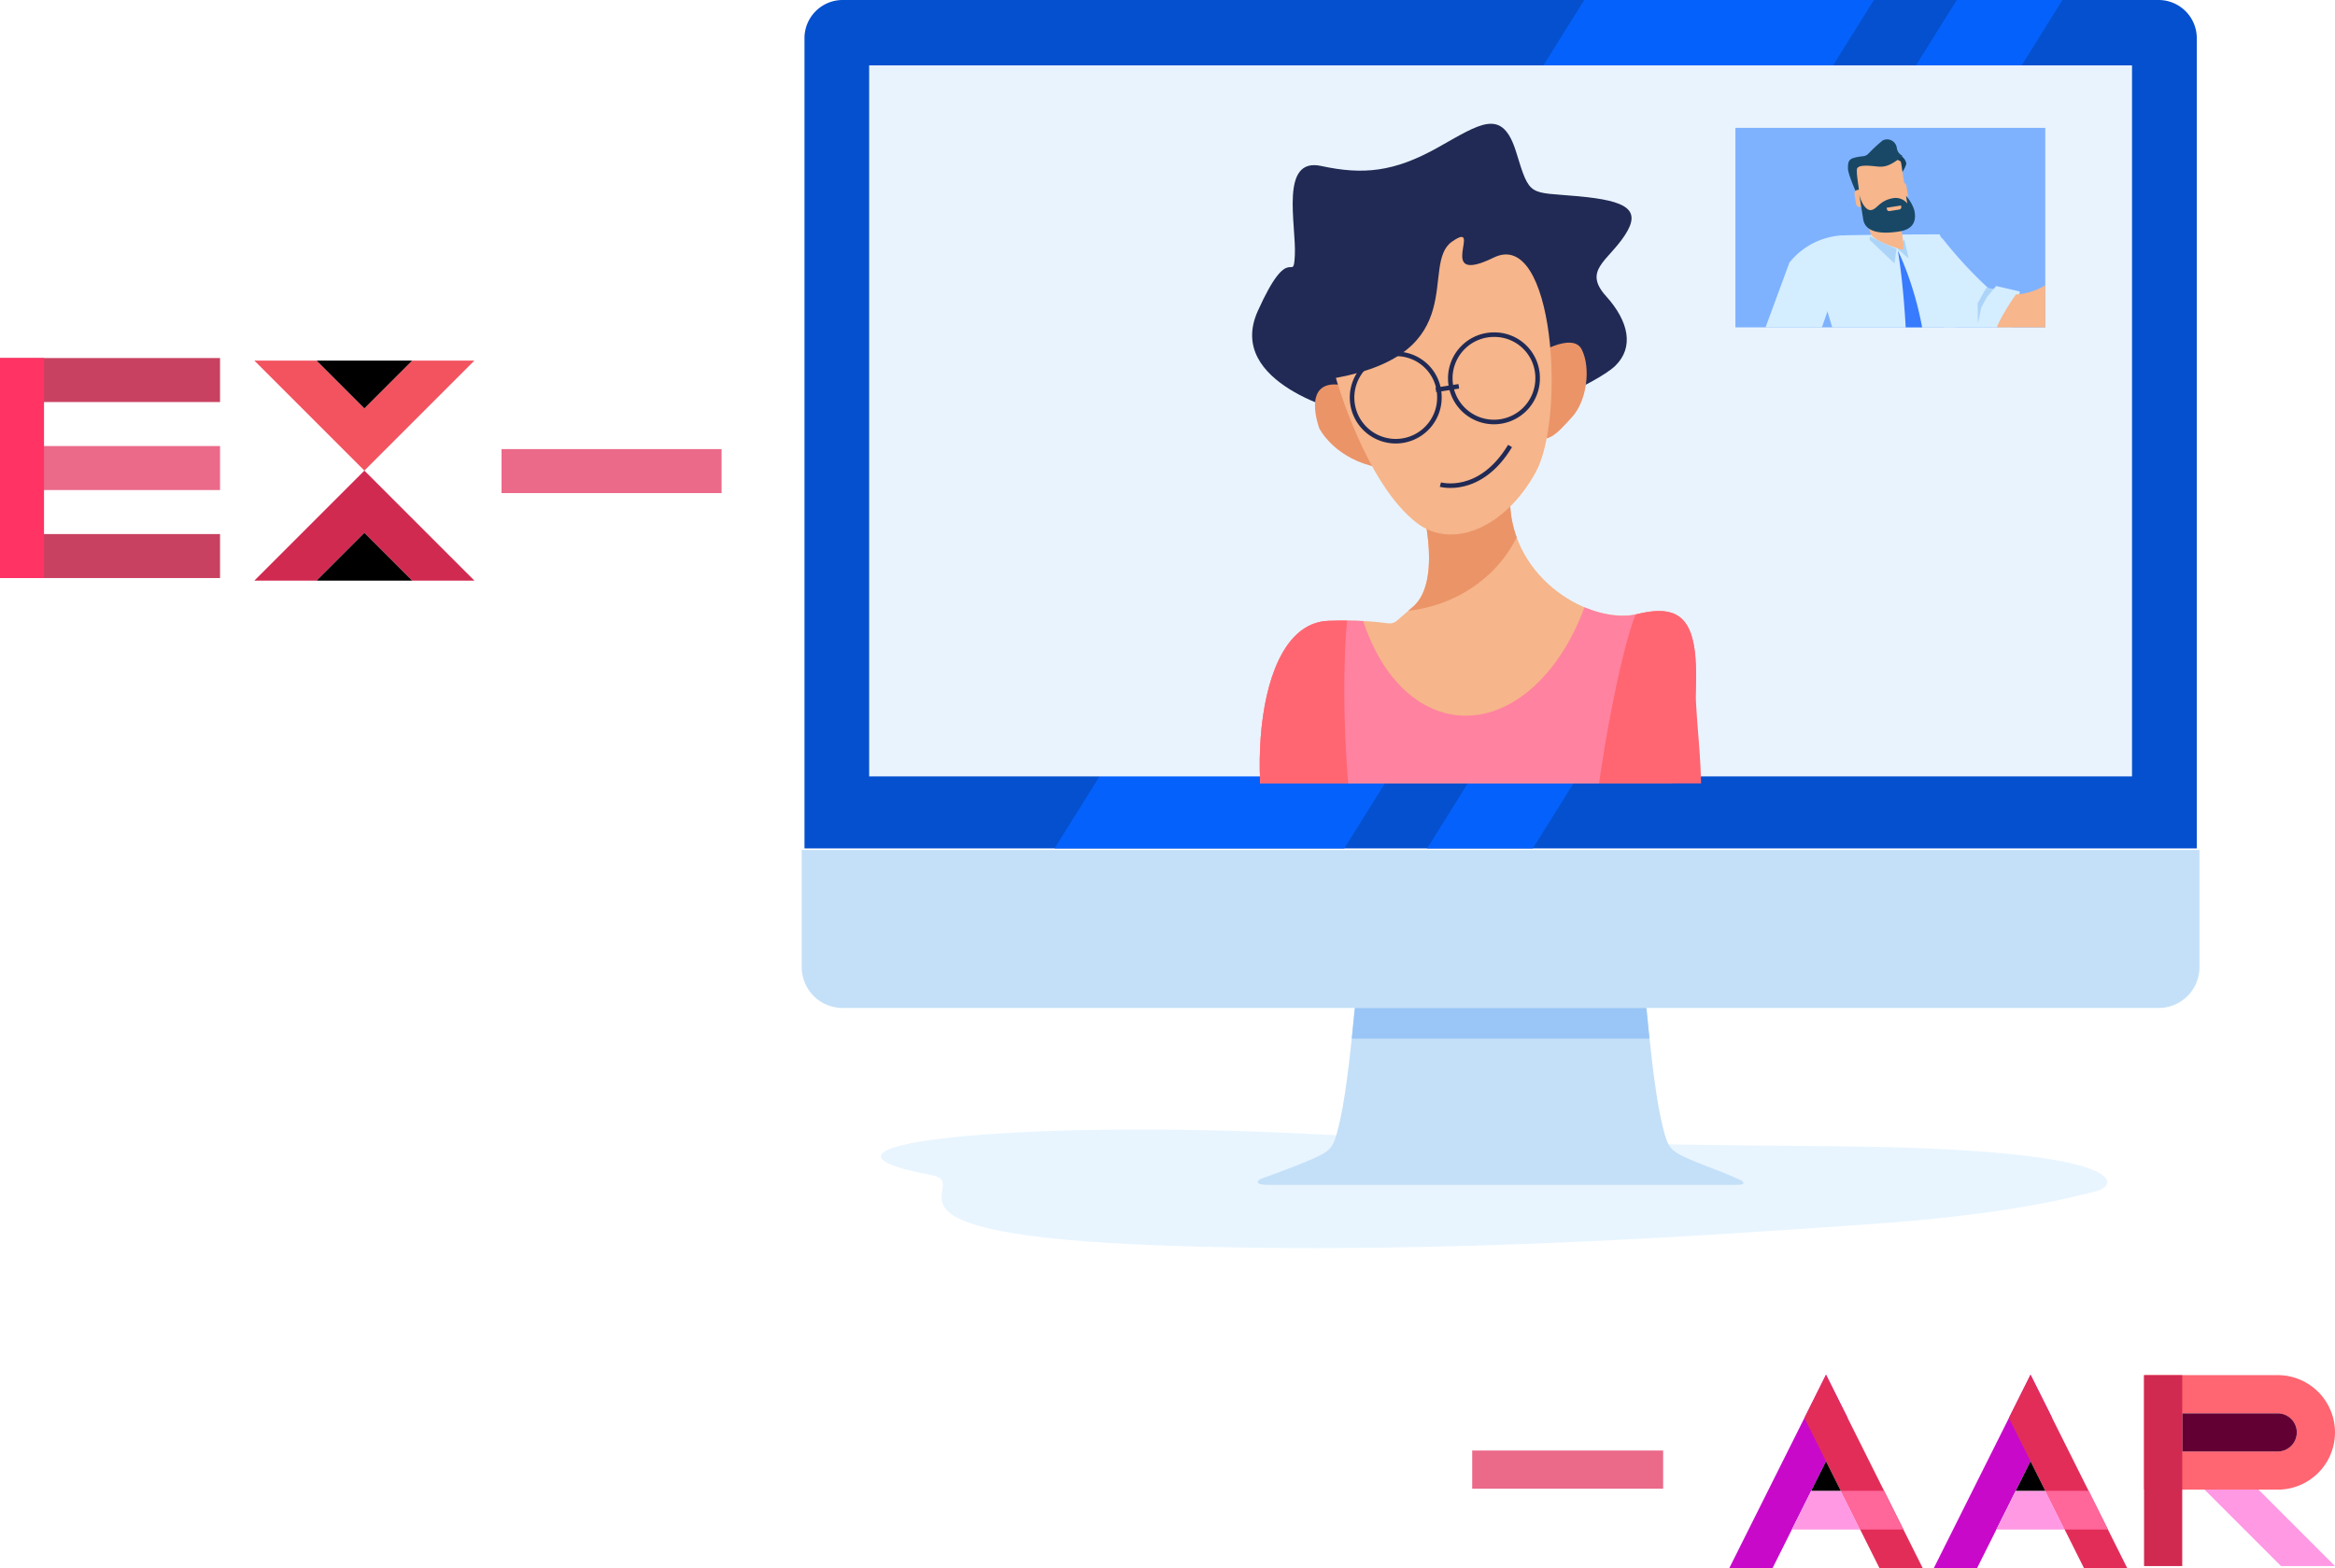 <svg xmlns="http://www.w3.org/2000/svg" xmlns:xlink="http://www.w3.org/1999/xlink" width="505.265" height="339.384" viewBox="0 0 505.265 339.384">
  <defs>
    <clipPath id="clip-path">
      <rect id="Rectangle_527" data-name="Rectangle 527" width="181.878" height="151.488" fill="none"/>
    </clipPath>
    <clipPath id="clip-path-2">
      <rect id="Rectangle_531" data-name="Rectangle 531" width="67.056" height="43.173" fill="#7eb2ff"/>
    </clipPath>
    <clipPath id="clip-path-3">
      <rect id="Rectangle_651" data-name="Rectangle 651" width="186.7" height="41.874" fill="none"/>
    </clipPath>
  </defs>
  <g id="Group_18091" data-name="Group 18091" transform="translate(-52.935 -1343.616)">
    <g id="Group_903" data-name="Group 903" transform="translate(-151.479 -112.814)">
      <g id="Group_725" data-name="Group 725" transform="translate(-706.047 -520.234)">
        <path id="Path_433" data-name="Path 433" d="M1316.343,2364.86c-18.614-.136-76.294-.74-111.3-2.588-64.9-3.426-117.924,2.333-83.1,8.855,9.73,1.822-18.347,12.8,50.358,15.234,60.311,2.139,121.8-2.547,151.556-4.56s43.493-5.566,49.87-7.167C1379.332,2373.226,1381.409,2365.336,1316.343,2364.86Z" transform="translate(-9.825 -140.137)" fill="#e8f5ff"/>
        <g id="Group_719" data-name="Group 719" transform="translate(1083.943 1976.664)">
          <g id="Group_715" data-name="Group 715">
            <g id="Group_714" data-name="Group 714">
              <path id="Path_434" data-name="Path 434" d="M1386.161,2160.276V1984.915a8.27,8.27,0,0,0-8.255-8.251H1093.139a8.264,8.264,0,0,0-8.255,8.251v175.361Z" transform="translate(-1084.286 -1976.664)" fill="#0450ce"/>
              <path id="Path_435" data-name="Path 435" d="M1083.943,2266.055v25.359a8.847,8.847,0,0,0,8.853,8.838h284.767a8.843,8.843,0,0,0,8.839-8.838v-25.359Z" transform="translate(-1083.943 -2082.113)" fill="#c4e0f8"/>
              <path id="Path_436" data-name="Path 436" d="M1343.84,2357.2s-2.192-1.07-4.713-2.021c-2.685-1.013-5.916-2.276-7.821-3.187-3.326-1.6-3.615-2.653-4.86-8.1-1.358-5.964-2.639-18.545-3.152-24.031h-63.079c-.523,5.487-1.8,18.067-3.156,24.031-1.248,5.451-1.53,6.5-4.863,8.1-1.895.907-5.061,2.152-7.734,3.16h0c-2.559.959-4.644,1.7-4.644,1.7s-2.037,1.13,1.224,1.288h101.42C1345.52,2358.2,1343.84,2357.2,1343.84,2357.2Z" transform="translate(-1140.512 -2101.717)" fill="#c4e0f8"/>
              <path id="Path_437" data-name="Path 437" d="M1335.621,2326.487c-.282-2.614-.519-4.957-.668-6.631h-63.092c-.152,1.675-.384,4.018-.663,6.631Z" transform="translate(-1152.176 -2101.717)" fill="#99c6f6"/>
              <path id="Path_438" data-name="Path 438" d="M1170.01,2160.275h62.707l114.6-183.612h-62.687Z" transform="translate(-1115.304 -1976.664)" fill="#0561fb"/>
              <path id="Path_439" data-name="Path 439" d="M1296.85,2160.275h22.887l114.6-183.612h-22.884Z" transform="translate(-1161.523 -1976.664)" fill="#0561fb"/>
              <rect id="Rectangle_526" data-name="Rectangle 526" width="273.27" height="153.876" transform="translate(14.591 14.15)" fill="#e9f3fd"/>
            </g>
          </g>
          <g id="Group_718" data-name="Group 718" transform="translate(55.057 18.053)">
            <g id="Group_717" data-name="Group 717" clip-path="url(#clip-path)">
              <g id="Group_716" data-name="Group 716" transform="translate(42.408 8.732)">
                <path id="Path_440" data-name="Path 440" d="M1257.581,2081.33s-26.132-6.224-19.1-21.947,7.706-5.569,8.041-12.121-3.351-21.292,5.7-19.326,15.745,1.31,25.125-3.93,14.071-8.845,17.086.982,2.68,8.517,13.4,9.5,13.735,2.948,10.051,8.516-9.047,7.535-4.021,13.1,6.031,11.137,2.01,15.068-21.945,11.3-21.945,11.3Z" transform="translate(-1237.282 -2018.803)" fill="#212a54"/>
                <path id="Path_441" data-name="Path 441" d="M1331.881,2096.254s8.48-5.5,10.5-1.421,1.052,11.168-2.138,14.633-6.98,8.282-9.437.266S1331.881,2096.254,1331.881,2096.254Z" transform="translate(-1271.044 -2045.959)" fill="#eb9468"/>
                <path id="Path_442" data-name="Path 442" d="M1259.611,2117.058s-3.951-10.435,4.371-9.443c4.6.548,10.222,5.087,11.519,9.572s3.441,10.19-4.8,7.948S1259.611,2117.058,1259.611,2117.058Z" transform="translate(-1245.077 -2051.141)" fill="#eb9468"/>
                <path id="Path_443" data-name="Path 443" d="M1274.437,2141.876s5.528,18.181-1.508,24.077-.5,2.457-18.09,2.948-17.794,42.075-10.257,55.833,50.755,18.672,62.816,12.284,26.337-39.126,26.838-53.375-2.512-18.672-12.562-16.215-27.136-7.37-27.639-24.077S1274.437,2141.876,1274.437,2141.876Z" transform="translate(-1238.224 -2061.334)" fill="#f6b58a"/>
                <path id="Path_444" data-name="Path 444" d="M1313.891,2150.821a23.916,23.916,0,0,1-1.424-7.471c-.5-16.705-19.6-1.474-19.6-1.474s5.528,18.181-1.508,24.077c-.333.278-.634.536-.91.774C1300.935,2165.554,1309.725,2159.353,1313.891,2150.821Z" transform="translate(-1256.656 -2061.334)" fill="#eb9468"/>
                <path id="Path_445" data-name="Path 445" d="M1265.792,2087.833s6.411,22.946,17.589,31.447c7.538,5.733,18.928,1.147,25.629-10.973,6.561-11.87,4.02-52.9-9.045-46.516s-2.011-8.353-9.046-3.439S1295.441,2082.428,1265.792,2087.833Z" transform="translate(-1247.671 -2032.842)" fill="#f6b58a"/>
                <path id="Path_446" data-name="Path 446" d="M1321.675,2184.885c-3.354.82-7.49.266-11.533-1.45-5.39,14.673-16.038,24.413-27.3,23.382-9.341-.854-16.862-8.911-20.592-20.417-1.827-.09-4.22-.13-7.41-.042-17.588.491-17.794,42.075-10.257,55.833s50.755,18.672,62.816,12.284,26.337-39.126,26.838-53.375S1331.724,2182.428,1321.675,2184.885Z" transform="translate(-1238.224 -2078.792)" fill="#ff82a0"/>
                <path id="Path_447" data-name="Path 447" d="M1258.778,2187.959c-1.16-.006-2.461.007-3.94.048-17.588.491-17.794,42.075-10.257,55.833,3,5.473,11.644,9.544,21.726,12.063C1257.02,2236.454,1257.687,2197.808,1258.778,2187.959Z" transform="translate(-1238.224 -2080.441)" fill="#ff6671"/>
                <path id="Path_448" data-name="Path 448" d="M1362.275,2185.348c-.155.037-.313.07-.472.1-3.708,9.018-10.53,44.433-10.512,67.489,33.429,2.734,23.089-38.4,23.546-51.376C1375.34,2187.313,1372.325,2182.891,1362.275,2185.348Z" transform="translate(-1278.825 -2079.256)" fill="#ff6671"/>
                <path id="Path_449" data-name="Path 449" d="M1290.2,2106.386a9.45,9.45,0,1,1-9.447-9.237A9.344,9.344,0,0,1,1290.2,2106.386Z" transform="translate(-1249.679 -2047.351)" fill="none" stroke="#212a54" stroke-miterlimit="10" stroke-width="0.985"/>
                <path id="Path_450" data-name="Path 450" d="M1323.64,2099.847a9.45,9.45,0,1,1-9.447-9.237A9.344,9.344,0,0,1,1323.64,2099.847Z" transform="translate(-1261.865 -2044.969)" fill="none" stroke="#212a54" stroke-miterlimit="10" stroke-width="0.985"/>
                <line id="Line_207" data-name="Line 207" y1="0.768" x2="4.963" transform="translate(39.761 56.819)" fill="none" stroke="#212a54" stroke-miterlimit="10" stroke-width="0.985"/>
                <path id="Path_451" data-name="Path 451" d="M1301.37,2136.864s8.543,2.457,15.076-8.353" transform="translate(-1260.635 -2058.779)" fill="none" stroke="#212a54" stroke-miterlimit="10" stroke-width="0.985"/>
              </g>
            </g>
          </g>
        </g>
        <g id="Group_724" data-name="Group 724" transform="translate(1285.979 2004.335)">
          <rect id="Rectangle_528" data-name="Rectangle 528" width="67.056" height="43.173" transform="translate(0)" fill="#7eb2ff"/>
          <g id="Group_723" data-name="Group 723" transform="translate(0)" clip-path="url(#clip-path-2)">
            <g id="Group_722" data-name="Group 722" transform="translate(2.868 2.528)">
              <path id="Path_452" data-name="Path 452" d="M1433.009,2246.832c.209.281.053,1.021.053,1.021a22.65,22.65,0,0,1-4.886.162,5.977,5.977,0,0,1-1.321-.676c-.083-.053-.229-.363-.309-.415-.149-.1-.227.065-.352-.021a4.057,4.057,0,0,1-.564-.427,4.22,4.22,0,0,1,.116-2.609s3.151-1.159,3.739-.361C1430.865,2245.386,1432.547,2246.218,1433.009,2246.832Z" transform="translate(-1413.308 -2103.993)" fill="#163f59"/>
              <path id="Path_453" data-name="Path 453" d="M1467.947,2243.872l.548,3.007h1.443s.161-.425.408-.425c.209,0,.478.425.762.425h7.435s.134-.633-.029-.85a2.773,2.773,0,0,0-.9-.4c-1.51-.445-5.831-1.836-6.583-3.35C1470.119,2240.435,1467.947,2243.872,1467.947,2243.872Z" transform="translate(-1428.771 -2103.449)" fill="#163f59"/>
              <path id="Path_454" data-name="Path 454" d="M1434.312,2137.445l-3.081-1.713-.364-.384.428-.685.676.083-.118-2.006,3.228-.574,1.654-.773-1.528,5.442" transform="translate(-1415.259 -2063.243)" fill="#f7b68b"/>
              <path id="Path_455" data-name="Path 455" d="M1458.456,2061.386s-3.455,3.8,7.179,13.849,12.572,7.1,12.572,7.1l3.213-2.138,2.383-11.177-5.133-1.19-.557.659a1.947,1.947,0,0,1-1.658-.677,91.922,91.922,0,0,1-9.153-9.956C1464.957,2054.851,1459.116,2060.65,1458.456,2061.386Z" transform="translate(-1425.117 -2036.136)" fill="#d4edff"/>
              <path id="Path_456" data-name="Path 456" d="M1494.614,2069.606s10.724-.195,11.58-11.36c.254-3.317,1.1-.108,1.688,3.062s-1.374,12.1-7.1,15.691-8.177,4.471-10.391,3.006S1494.614,2069.606,1494.614,2069.606Z" transform="translate(-1436.779 -2036.079)" fill="#f7b68b"/>
              <path id="Path_457" data-name="Path 457" d="M1466.646,2221.679s-1.665,2.413-2.89.156c-2.824-5.2-7.019-18.058-7.16-23.909a59.905,59.905,0,0,1,1.219-14.221l8.939-2.918Z" transform="translate(-1424.628 -2081.241)" fill="#163f59"/>
              <path id="Path_458" data-name="Path 458" d="M1464.306,2119.809l.407,38.441-8.126,4.488a55.374,55.374,0,0,1-5.486-20.879c-.259-4.972-.386-16.12,2.394-19.911C1457.262,2116.811,1464.306,2119.809,1464.306,2119.809Z" transform="translate(-1422.586 -2058.705)" fill="#163f59"/>
              <path id="Path_459" data-name="Path 459" d="M1452.091,2119.636l-1.329,13.307-3.61,14.434-3.844,13.489-13.729,37.443-3.995.326s.5-28.108,5.38-36.3c2.579-4.339,2.577-13.963,3.769-24.33.215-1.867-.844-6.084-.673-7.788a27.781,27.781,0,0,1,4.131-11.749Z" transform="translate(-1413.335 -2058.532)" fill="#194866"/>
              <path id="Path_460" data-name="Path 460" d="M1457.028,2097.625l-17.605-.39-7.517-25.172s-4.876-15.22,4.469-15.415,20.115-.2,20.115-.2S1464.208,2070.649,1457.028,2097.625Z" transform="translate(-1415.174 -2035.936)" fill="#d4edff"/>
              <path id="Path_461" data-name="Path 461" d="M1418.27,2109.66l11.148,13.571s-.4,1.976-1.3.926c-.109-.126.432-.524-.248-.9-2.739-1.494-9.172-3.8-11.553-6.1a39.688,39.688,0,0,1-5.36-6.585Z" transform="translate(-1408.006 -2055.324)" fill="#f7b68b"/>
              <path id="Path_462" data-name="Path 462" d="M1457.11,2062.014s8.193,16.2,5.865,34.127a4.123,4.123,0,0,1-1.649,2.421l-2.016-2.019S1459.471,2076.254,1457.11,2062.014Z" transform="translate(-1424.822 -2037.963)" fill="#387bff"/>
              <path id="Path_463" data-name="Path 463" d="M1453.325,2059.86l-.445,3.12-5.352-5.069v-.781Z" transform="translate(-1421.33 -2036.183)" fill="#acd4f8"/>
              <path id="Path_464" data-name="Path 464" d="M1458.476,2058.257l.938,4.06-2.375-2.046Z" transform="translate(-1424.796 -2036.594)" fill="#acd4f8"/>
              <path id="Path_465" data-name="Path 465" d="M1484.277,2077.919l1.4-2.524.617-.978a2.1,2.1,0,0,0,1.426.422l-1.391,1.684-1.275,2.286-.72,3.484Z" transform="translate(-1434.721 -2042.482)" fill="#acd4f8"/>
              <path id="Path_466" data-name="Path 466" d="M1423.892,2071.75l-6.123,17.634-1.327.528.739,1.171-7.552,1.313-3.317-5.762,8.819-23.933a15.712,15.712,0,0,1,11-5.866C1431.64,2056.23,1424.332,2070.282,1423.892,2071.75Z" transform="translate(-1406.312 -2036.068)" fill="#d4edff"/>
              <path id="Path_467" data-name="Path 467" d="M1410.805,2106.359s5.15.965,7.853,1.374l-.578.231.739,1.171-2.616.433-3.807.084-.594-1.408,1.112-.279Z" transform="translate(-1407.949 -2054.121)" fill="#b0bfde"/>
              <path id="Path_468" data-name="Path 468" d="M1446.486,2051.2a19.793,19.793,0,0,0,.948,3.341c.609,1.367,5.891,3.122,6.705,3.318s-.2-4.1-.2-5.073c0-.744-.481-.514.1-1.585Z" transform="translate(-1420.951 -2034.02)" fill="#f7b68b"/>
              <g id="Group_720" data-name="Group 720" transform="translate(21.491)">
                <path id="Path_469" data-name="Path 469" d="M1454.107,2041.251a1.534,1.534,0,0,1-1.271,1.757l-6.813,1.093a1.533,1.533,0,0,1-1.756-1.271l-1.619-10.093a1.533,1.533,0,0,1,1.271-1.756l6.812-1.093a1.534,1.534,0,0,1,1.757,1.271Z" transform="translate(-1441.036 -2026.249)" fill="#f7b68b"/>
                <path id="Path_470" data-name="Path 470" d="M1457.669,2033.132a5.871,5.871,0,0,0,.829-1.751,2.286,2.286,0,0,0-1.271-1.737c-.828-.32-1.327.6-1.327.6s1.316.479,1.421.721S1457.669,2033.132,1457.669,2033.132Z" transform="translate(-1445.873 -2026.143)" fill="#163f59"/>
                <path id="Path_471" data-name="Path 471" d="M1441.77,2035.317s-1.653-3.715-1.646-4.881.008-1.974,1.374-2.323c2.048-.522,2.143-.085,3.052-.878a31.283,31.283,0,0,1,3.079-2.856,2.109,2.109,0,0,1,3.062,1.612,2.2,2.2,0,0,0,1.229,1.7c-.053.19-.406.416-1.014.852-1.741,1.251-2.845,1.621-4.357,1.475s-4.346-.532-4.488.591.509,4.382.424,4.655S1442.052,2035.464,1441.77,2035.317Z" transform="translate(-1440.124 -2024.175)" fill="#194866"/>
                <path id="Rectangle_529" data-name="Rectangle 529" d="M.8,0h.905a.8.8,0,0,1,.8.8v2.14a.8.8,0,0,1-.8.8H.8a.8.8,0,0,1-.8-.8V.8A.8.8,0,0,1,.8,0Z" transform="translate(1.283 11.027) rotate(-9.106)" fill="#f7b68b"/>
                <path id="Rectangle_530" data-name="Rectangle 530" d="M.8,0h.9a.8.8,0,0,1,.8.8V2.942a.806.806,0,0,1-.806.806H.8a.8.8,0,0,1-.8-.8V.8A.8.8,0,0,1,.8,0Z" transform="translate(10.061 9.618) rotate(-9.106)" fill="#f7b68b"/>
                <path id="Path_472" data-name="Path 472" d="M1443.962,2042.929s.637,3.973.85,5.3c.192,1.2,1.09,3.75,7.856,2.665,4.006-.644,3.386-3.565,3.231-4.531a8.709,8.709,0,0,0-1.8-3.162c-.016-.011.263,1.64.263,1.64a3.239,3.239,0,0,0-2.993-1.159c-3.072.494-3.481,2.4-4.841,2.588C1445.489,2046.411,1444.434,2044.837,1443.962,2042.929Z" transform="translate(-1441.523 -2031.008)" fill="#194866"/>
                <path id="Path_473" data-name="Path 473" d="M1453.931,2047.833l2.1-.337a.51.51,0,0,0,.423-.585l-.047-.294-3.111.5.047.294A.509.509,0,0,0,1453.931,2047.833Z" transform="translate(-1444.925 -2032.352)" fill="#f7b68b"/>
              </g>
              <g id="Group_721" data-name="Group 721" transform="translate(68.612 15.049)">
                <path id="Path_474" data-name="Path 474" d="M1514.9,2056.847s-1.015-3.43-.49-4.288,2.638-3.851,2.638-3.851l.606-.711s1.1.283-.344,2.279-.244,1.437-.244,1.437l1.944-1.275,2.5-1.363,1.035-.756s.557-.476.781-.468c.643.025.386.545.386.545l-3.8,3.307,4.272-2.027s.588-.161.772.118c.171.262,0,.36,0,.36l-4.334,3.516,2.313-.779s.578-.143.772.12c.21.287.275.36.275.36l-8.527,4.325Z" transform="translate(-1514.258 -2047.852)" fill="#f7b68b"/>
                <path id="Path_475" data-name="Path 475" d="M1524.1,2054.1l3.083-1.239a2.534,2.534,0,0,1,1.065-.32.461.461,0,0,1,.44.48l-4.479,2.357Z" transform="translate(-1517.846 -2049.559)" fill="#f7b68b"/>
              </g>
            </g>
          </g>
        </g>
      </g>
      <g id="Group_734" data-name="Group 734" transform="translate(-533.185 1383.719)">
        <g id="Group_732" data-name="Group 732">
          <path id="Path_501" data-name="Path 501" d="M785.215,197.811v-9.523H737.6v9.523Z" fill="#c94161" fill-rule="evenodd"/>
          <path id="Path_502" data-name="Path 502" d="M785.215,159.718v-9.523H737.6v9.523Z" fill="#c94161" fill-rule="evenodd"/>
          <path id="Path_503" data-name="Path 503" d="M785.215,178.764v-9.523H737.6v9.523Z" fill="#eb6a89" fill-rule="evenodd"/>
          <path id="Path_504" data-name="Path 504" d="M747.122,150.195H737.6v47.616h9.524V150.195Z" fill="#ff3464" fill-rule="evenodd"/>
        </g>
        <g id="Group_733" data-name="Group 733">
          <path id="Path_505" data-name="Path 505" d="M840.255,198.365H826.787l-10.339-10.341-10.341,10.341H792.639l17.075-17.074,6.734-6.734,6.733,6.734,17.075,17.074Z" fill="#d12a51" fill-rule="evenodd"/>
          <path id="Path_506" data-name="Path 506" d="M792.639,150.749h13.468l10.341,10.341,10.339-10.341h13.468L823.18,167.823l-6.733,6.734-6.734-6.734-17.075-17.074Z" fill="#f2535f" fill-rule="evenodd"/>
          <path id="Path_507" data-name="Path 507" d="M806.107,150.749h20.68l-10.339,10.341-10.341-10.341Z" fill-rule="evenodd"/>
          <path id="Path_508" data-name="Path 508" d="M806.107,198.365l10.341-10.341,10.339,10.341Z" fill-rule="evenodd"/>
        </g>
        <path id="Path_509" data-name="Path 509" d="M893.743,179.423V169.9H846.126v9.523Z" fill="#eb6a89" fill-rule="evenodd"/>
      </g>
    </g>
    <g id="Group_18078" data-name="Group 18078" transform="translate(371.5 1641.126)">
      <path id="Path_13023" data-name="Path 13023" d="M177.881,23.914l20.66,20.659h11.686L189.568,23.914Z" transform="translate(-23.527 -3.163)" fill="#ff99e4"/>
      <g id="Group_18077" data-name="Group 18077" transform="translate(0 0)">
        <g id="Group_18076" data-name="Group 18076" clip-path="url(#clip-path-3)">
          <path id="Path_13024" data-name="Path 13024" d="M167.542.1h28.925a12.391,12.391,0,1,1,0,24.783H167.542ZM175.8,8.369v8.255h20.663a4.127,4.127,0,1,0,0-8.255Z" transform="translate(-22.16 -0.014)" fill="#ff6671" fill-rule="evenodd"/>
          <path id="Path_13025" data-name="Path 13025" d="M177.064,17.884h20.663a4.127,4.127,0,1,0,0-8.255H177.064Z" transform="translate(-23.419 -1.273)" fill="#620034" fill-rule="evenodd"/>
          <rect id="Rectangle_649" data-name="Rectangle 649" width="8.263" height="41.318" transform="translate(145.382 0.092)" fill="#d12a51"/>
          <path id="Path_13026" data-name="Path 13026" d="M85.041,0,64.1,41.872v0h9.362L89.723,9.363Z" transform="translate(-8.479 0)" fill="#c809ca" fill-rule="evenodd"/>
          <path id="Path_13027" data-name="Path 13027" d="M82.838,9.363,99.095,41.875h9.362v0L87.519,0Z" transform="translate(-10.956 0)" fill="#e32d59" fill-rule="evenodd"/>
          <path id="Path_13028" data-name="Path 13028" d="M91.92,28.953l4.188,8.375h9.363l-4.188-8.375Z" transform="translate(-12.158 -3.829)" fill="#f69" fill-rule="evenodd"/>
          <path id="Path_13029" data-name="Path 13029" d="M94.494,37.329l-4.188-8.375h-6.4L79.72,37.329Z" transform="translate(-10.544 -3.829)" fill="#ff99e4" fill-rule="evenodd"/>
          <path id="Path_13030" data-name="Path 13030" d="M90.944,27.978l-3.2-6.4-3.2,6.4Z" transform="translate(-11.182 -2.854)" fill-rule="evenodd"/>
          <path id="Path_13031" data-name="Path 13031" d="M136.041,0,115.1,41.872v0h9.362L140.723,9.363Z" transform="translate(-15.224 0)" fill="#c809ca" fill-rule="evenodd"/>
          <path id="Path_13032" data-name="Path 13032" d="M133.837,9.363l16.257,32.511h9.362v0L138.519,0Z" transform="translate(-17.702 0)" fill="#e32d59" fill-rule="evenodd"/>
          <path id="Path_13033" data-name="Path 13033" d="M142.919,28.953l4.188,8.375h9.363l-4.188-8.375Z" transform="translate(-18.903 -3.829)" fill="#f69" fill-rule="evenodd"/>
          <path id="Path_13034" data-name="Path 13034" d="M145.494,37.329l-4.188-8.375h-6.4l-4.188,8.375Z" transform="translate(-17.29 -3.829)" fill="#ff99e4" fill-rule="evenodd"/>
          <path id="Path_13035" data-name="Path 13035" d="M141.944,27.978l-3.2-6.4-3.2,6.4Z" transform="translate(-17.928 -2.854)" fill-rule="evenodd"/>
          <rect id="Rectangle_650" data-name="Rectangle 650" width="41.318" height="8.263" transform="translate(0 16.4)" fill="#eb6a89"/>
        </g>
      </g>
    </g>
  </g>
</svg>
